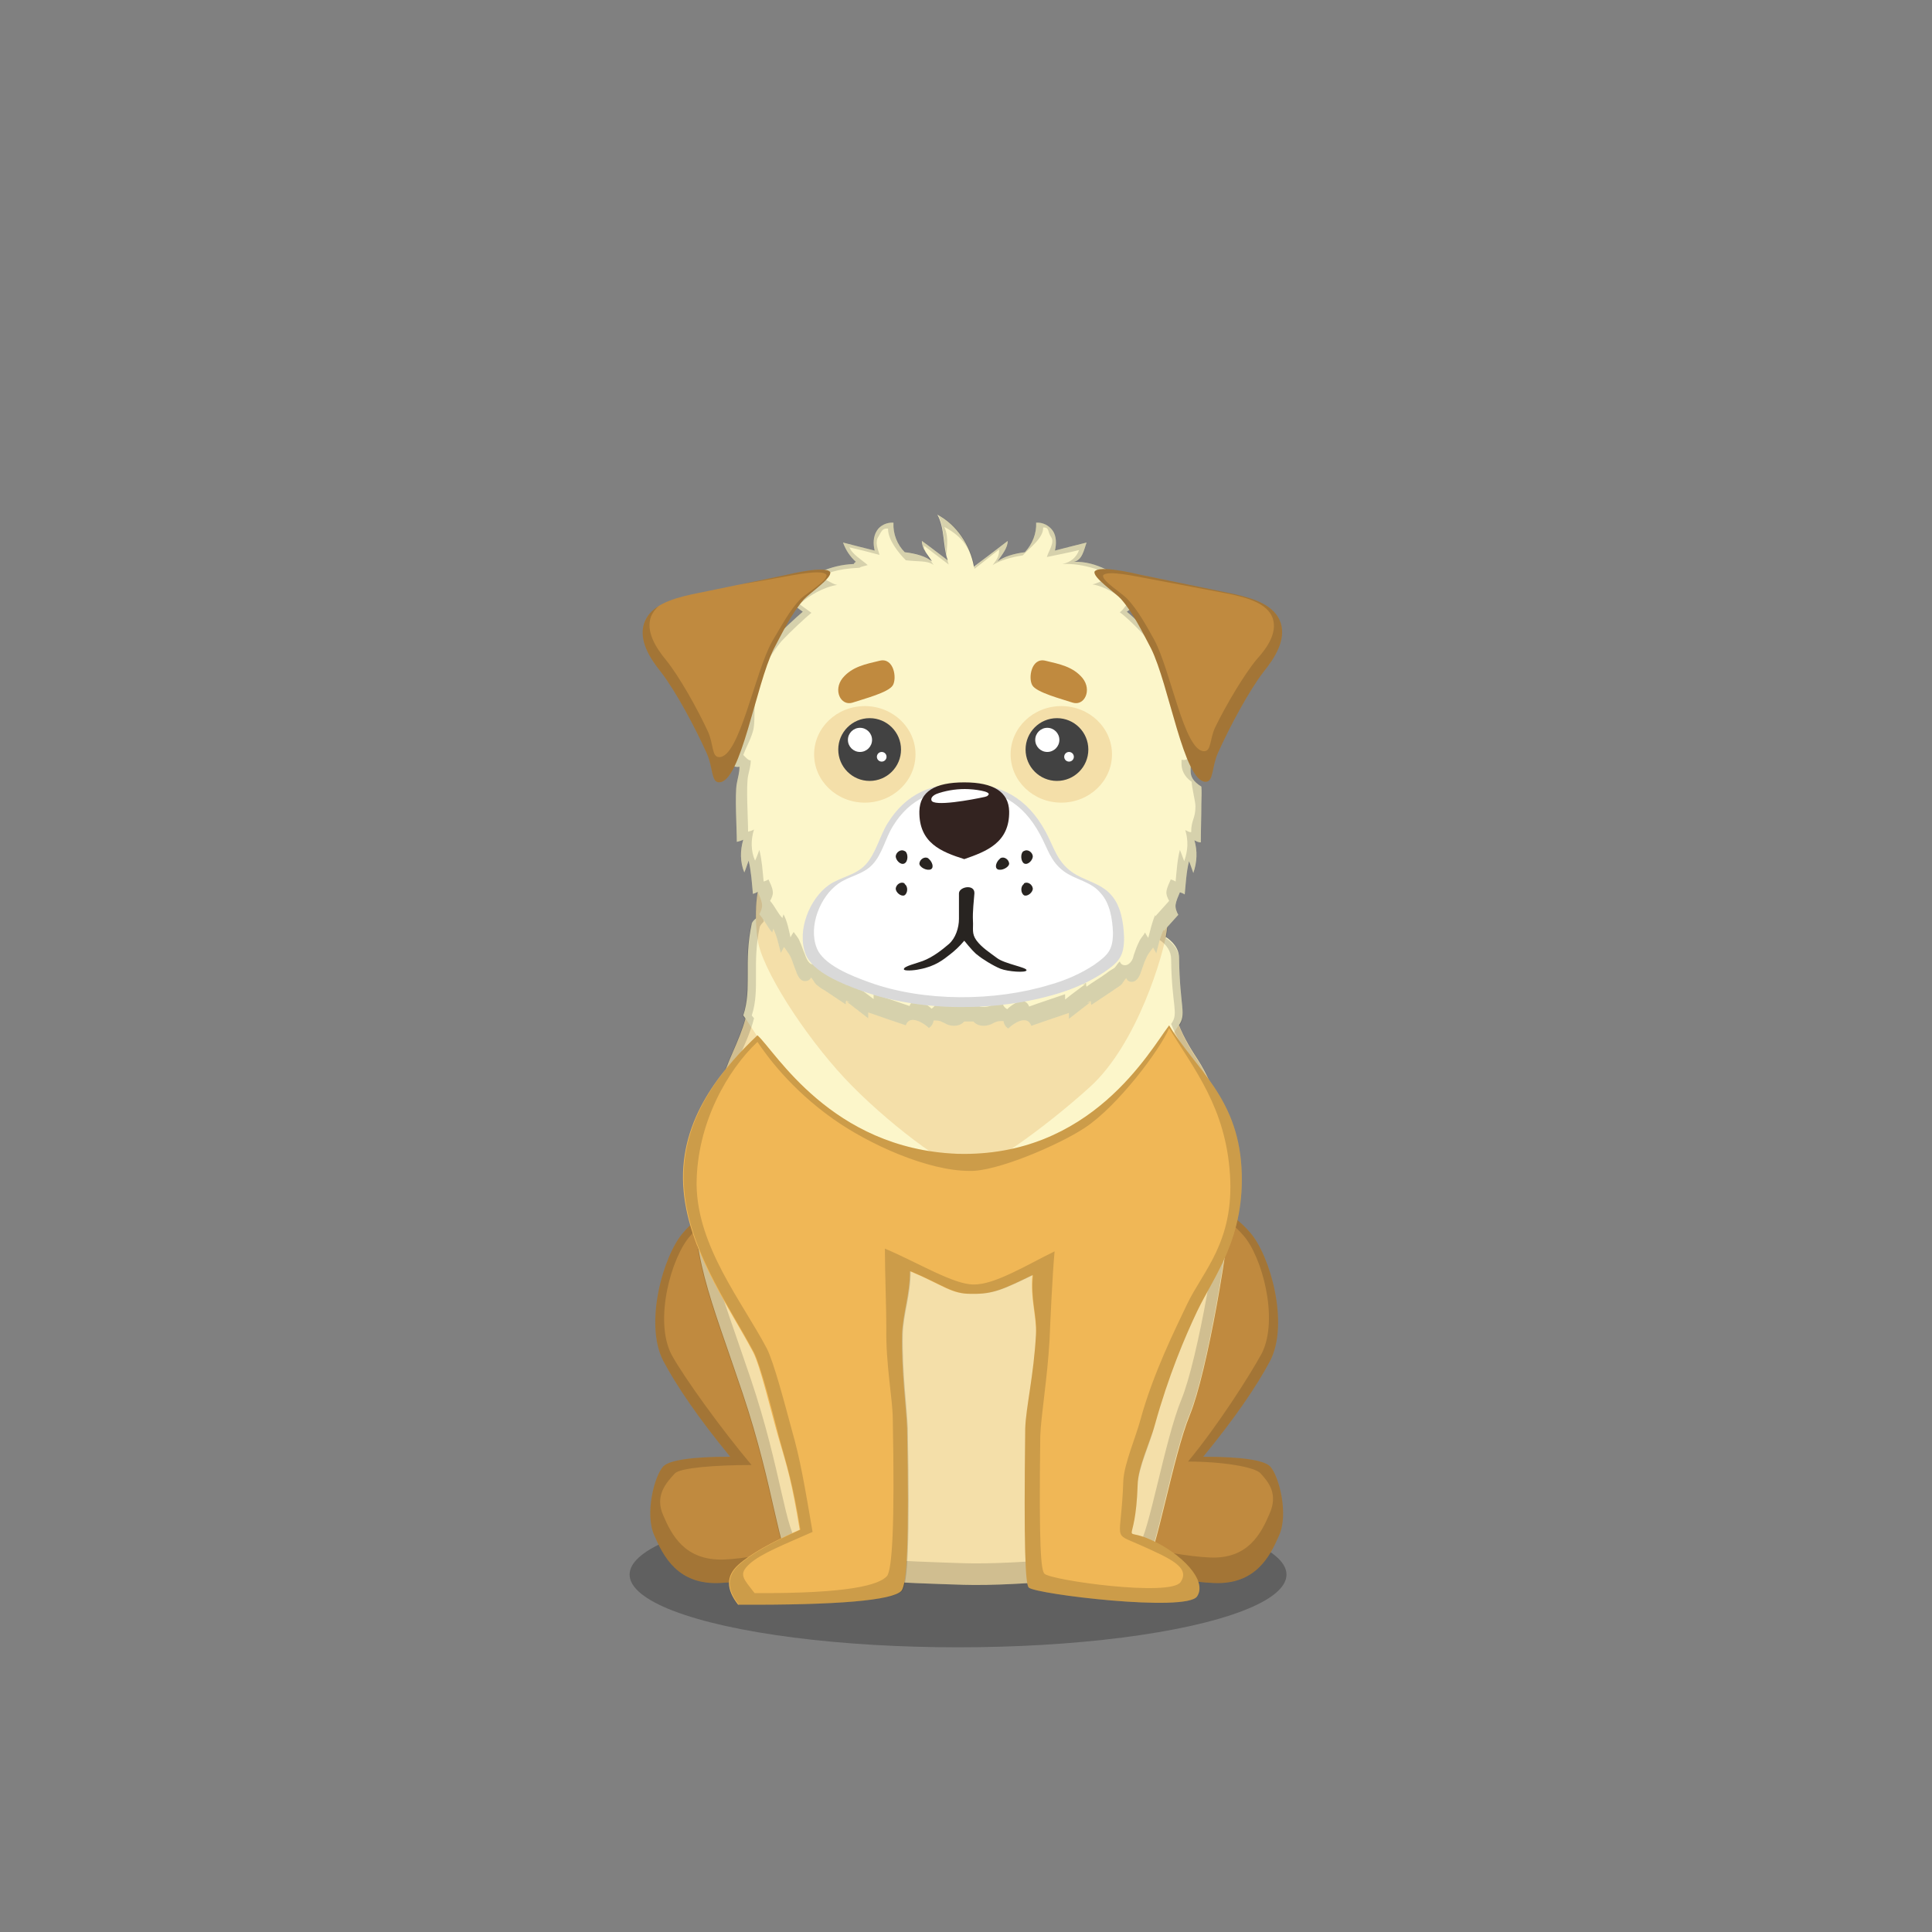 ﻿<?xml version="1.0" encoding="utf-8"?><!DOCTYPE svg PUBLIC "-//W3C//DTD SVG 1.1//EN" "http://www.w3.org/Graphics/SVG/1.1/DTD/svg11.dtd"><svg x="0" y="0" width="340px" height="340px" viewBox="0, 0, 340, 340" preserveAspectRatio="xMidYMid" font-size="0" id="a" enable-background="new 0 0 340 340" xmlns="http://www.w3.org/2000/svg" xmlns:xlink="http://www.w3.org/1999/xlink" xmlns:xml="http://www.w3.org/XML/1998/namespace" version="1.1"><rect x="0" y="0" width="340" height="340" fill="#808080" stroke="none"/><g id="b" fill="#000"><g id="c"><g transform="translate(0, 0) translate(0, 224)" id="d"><ellipse cx="168.6" cy="53.1" rx="57.8" ry="12.8" fill-opacity="0.25" id="e" /></g><g id="f"><g transform="translate(112.2, 105.3) translate(22, 133)" id="g" /><g transform="translate(121.7, 275.3) scale(1.214) translate(-121.7, -275.3) translate(-287.8, 64.1) translate(20, 150)" id="h"><path d="M418 16.4 C418 16.4 415.5 9 413.5 8.1 C411.5 7.2 409.1 5.1 402.7 6.1 C396.3 7.1 391.2 9.7 388.3 13.1 C385.4 16.4 382.6 26.3 385.4 31.7 C387.3 35.3 390.5 40 395.1 45.6 C389.5 45.6 386.3 46.1 385.4 47 C384.1 48.4 382.7 53.9 384.1 57 C385.4 60 387.5 64.2 393.6 63.9 C399.7 63.7 414.1 60.2 416.6 59.1 C419.1 58 417.8 40.7 417.8 39.4 C417.7 13 418 16.4 418 16.4 z" id="i" fill="#C08A3F" /><path d="M418 16.4 C418 16.4 417.7 12.9 417.8 39.4 C417.8 40.7 419.1 58 416.6 59.1 C414.1 60.2 399.7 63.7 393.6 63.9 C387.5 64.2 385.4 60 384.1 57 C382.7 53.9 384.1 48.4 385.4 47 C386.3 46.1 389.5 45.6 395.1 45.6 C390.5 40 387.3 35.3 385.4 31.7 C382.6 26.3 385.4 16.4 388.3 13.1 C391.2 9.7 396.3 7.1 402.7 6.1 C409.1 5.1 411.5 7.2 413.5 8.1 C415.5 9.1 418 16.4 418 16.4 z M416.7 16.6 C416.7 16.6 414.4 9.8 412.5 8.9 C410.6 8 408.4 6.1 402.5 7.1 C396.6 8.1 391.9 10.4 389.3 13.6 C386.6 16.6 384 25.8 386.6 30.8 C388.4 34.1 393.9 41.7 398.2 46.8 C393 46.8 387.9 47.2 387.1 48 C385.9 49.3 384.1 51.2 385.4 54.1 C386.6 56.9 388.5 60.7 394.2 60.5 C399.8 60.3 413.1 57.1 415.4 56.1 C417.7 55.1 416.5 39.1 416.5 37.9 C416.4 13.5 416.7 16.6 416.7 16.6 z" opacity="0.15" id="j" /></g><g transform="translate(218.3, 275.3) scale(1.214) translate(-218.3, -275.3) translate(-282.6, 64.1) translate(106.5, 179.5) scale(-1, 1) translate(-106.5, -179.5) translate(89, 150)" id="k"><path d="M-348.6 16.4 C-348.6 16.4 -351.1 9 -353.1 8.1 C-355.1 7.2 -357.5 5.1 -363.9 6.1 C-370.3 7.1 -375.4 9.7 -378.3 13.1 C-381.2 16.4 -384 26.3 -381.2 31.7 C-379.3 35.3 -376.1 40 -371.5 45.6 C-377.1 45.6 -380.3 46.1 -381.2 47 C-382.5 48.4 -383.9 53.9 -382.5 57 C-381.2 60 -379.1 64.2 -373 63.9 C-366.9 63.7 -352.5 60.2 -350 59.1 C-347.5 58 -348.8 40.6 -348.8 39.3 C-348.8 13 -348.6 16.4 -348.6 16.4 z" id="l" fill="#C08A3F" /><path d="M-348.6 16.4 C-348.6 16.4 -348.8 12.9 -348.8 39.3 C-348.8 40.6 -347.5 58 -350 59.1 C-352.5 60.2 -366.9 63.7 -373 63.9 C-379.1 64.2 -381.2 60 -382.5 57 C-383.9 53.9 -382.5 48.4 -381.2 47 C-380.3 46.1 -377.1 45.6 -371.5 45.6 C-376.1 40 -379.3 35.3 -381.2 31.7 C-384 26.3 -381.2 16.4 -378.3 13.1 C-375.4 9.7 -370.3 7.1 -363.9 6.1 C-357.5 5.1 -355.1 7.2 -353.1 8.1 C-351.1 9.1 -348.6 16.4 -348.6 16.4 z M-350 16.5 C-350 16.5 -352.3 9.7 -354.1 8.9 C-355.9 8.1 -358.1 6.1 -364 7.1 C-369.9 8.1 -374.6 10.3 -377.3 13.5 C-380 16.5 -382.5 25.6 -380 30.6 C-378.2 33.9 -373.6 41.1 -369.3 46.3 C-374.4 46.3 -379 47.1 -379.8 48 C-381 49.3 -382.4 51 -381.1 53.9 C-379.9 56.7 -378 60.5 -372.4 60.2 C-366.8 60 -353.5 56.8 -351.2 55.8 C-348.9 54.8 -350.1 38.8 -350.1 37.6 C-350.2 13.4 -350 16.5 -350 16.5 z" opacity="0.15" id="m" /></g><g transform="translate(98, 60.6) translate(25, 71)" id="n"><g id="o"><path d="M69.5 24.8 C69.5 41 72.2 39.3 73.9 43.9 C75.6 48.5 82.5 57.5 83.8 70.3 C85.1 83.1 84.4 97 80.4 108.7 C76.4 120.4 79.3 141.6 69.6 144.3 C69.3 144.4 37.7 147.4 26 144.3 C13.8 141.1 19.8 128.1 14.4 110.8 C9 93.5 8.1 84.8 8.4 70.4 C8.7 56 18.7 48.8 20.5 43.9 C22.3 39 24.6 37.2 24.6 24.8 C24.6 12.4 32.6 5.4 50.1 5.9 C55.4 5.9 69.5 8.4 69.5 24.8 z" id="p" fill="#453D37" /><g id="q"><path d="M8.7 40.5 C8.6 41.2 8.6 42.1 8.7 43.4 C8.9 47.3 7 51.1 5.3 55.1 C2.8 61.3 -0.1 70.5 -0.5 75.6 C-1.7 88.9 2 96.6 7.7 113.6 C13.4 130.6 13.9 141.5 16.6 144 C19.3 146.5 37.2 147 46.6 147.3 C56 147.6 76.8 145.7 78.6 144 C80.4 142.3 83.4 124.7 86.4 117.4 C89.4 110.1 93.5 86.6 93.8 78 C94.1 68.2 90.7 59.4 87.8 54.9 C86.1 52.3 81.6 45.5 84 40 C84.2 38.6 59.2 38.8 8.7 40.5 z" id="r" fill="#F4DFA9" /><path d="M9.3 30.9 C7.8 37.9 9.4 42.3 7.8 47.1 C9.2 48.8 16.3 61 21.5 66.4 C26.2 71.1 33 77.2 37.6 80.6 C42.2 84 44.6 86.3 46.9 86.4 C49.2 86.5 56.7 80.6 59.8 78.4 C62.8 76.1 69.6 70.5 75.4 62.4 C80.6 55.2 83.7 49.8 84.4 48.9 C85.9 46.9 84.6 45.8 84.5 37 C84.4 29.2 61.8 29.3 51.2 29.5 C40.6 29.7 12.2 25.2 9.3 30.9 z" id="s" fill="#FCF6CA" /><path d="M11.6 21.9 C10.3 23.4 9.6 28.3 10.3 33.6 C11 38.9 18.6 50.6 25.6 58.1 C32.6 65.6 44.2 74.4 47.4 74.5 C49.9 74.6 60.4 67.3 68.8 59.7 C77.2 52.1 81.8 36.2 82.3 32.4 C83.1 27.2 82.5 22.7 80.9 21.2 C77.9 18.5 76.2 -0.6 46.5 -0.6 C17.2 -0.6 14.2 18.9 11.6 21.9 z" id="t" fill="#F4DFA9" /></g><path d="M10 30 C9.9 26.2 10.6 22.9 11.6 21.8 C14.2 18.8 17.3 -0.7 46.7 -0.7 C76.3 -0.6 78 18.5 81 21.2 C82.6 22.7 83.2 27.2 82.4 32.4 C82.4 32.7 82.3 33.1 82.2 33.5 C83.6 34.5 84.5 35.7 84.5 37.2 C84.6 45.9 85.9 47.1 84.5 49 C85.5 51.5 86.9 53.7 87.7 54.9 C90.6 59.4 94 68.2 93.7 78 C93.4 86.7 89.3 110.2 86.3 117.4 C83.3 124.6 80.3 142.3 78.5 144 C76.7 145.7 55.9 147.6 46.5 147.3 C37.1 147 19.2 146.5 16.5 144 C13.8 141.5 13.3 130.6 7.6 113.6 C1.9 96.6 -1.8 89 -0.6 75.6 C-0.2 70.5 2.7 61.3 5.2 55.1 C6.3 52.6 7.4 50.1 8.1 47.7 C7.9 47.5 7.8 47.3 7.7 47.2 C9.3 42.3 7.7 37.9 9.2 31 C9.5 30.6 9.7 30.3 10 30 z M11.4 30.6 C11.1 30.9 10.9 31.1 10.7 31.5 C9.3 38.2 10.8 42.5 9.3 47.1 C9.4 47.2 9.5 47.4 9.7 47.6 C9.1 50 8 52.4 6.9 54.8 C4.5 60.8 1.7 69.6 1.3 74.6 C0.1 87.3 3.6 94.7 9.1 111 C14.6 127.3 15.1 137.9 17.7 140.3 C20.3 142.7 37.5 143.2 46.6 143.5 C55.7 143.8 75.7 142 77.4 140.3 C79.1 138.7 82 121.7 84.9 114.7 C87.8 107.7 91.7 85 92 76.6 C92.3 67.2 89 58.7 86.2 54.3 C85.4 53.1 84.1 51.1 83.1 48.6 C84.5 46.7 83.2 45.6 83.1 37.2 C83.1 35.8 82.3 34.6 80.9 33.7 C81 33.3 81.1 32.9 81.1 32.6 C81.9 27.6 81.3 23.3 79.8 21.8 C76.9 19.3 75.3 0.9 46.7 0.9 C18.4 0.9 15.4 19.7 12.9 22.6 C11.9 23.9 11.3 27 11.4 30.6 z" opacity="0.15" id="u" /></g></g><g transform="translate(120.069, 180.45) scale(1.26, 0.97) translate(-130.3, -177.9) translate(90.9, 85) translate(78.5, 145.5) scale(-1, 1) translate(-78.5, -145.5) translate(39, 92)" id="v"><path d="M68.1 2.7 C65.6 5.6 57.8 23.3 40.2 24.2 C21.5 24.9 13.3 5.5 10.6 0.9 C7 8.7 1.1 13.8 0.5 26.6 C-0.1 39.4 4.4 46.5 6.7 52.8 C8.4 57.4 10.7 64.5 12.6 73.4 C13.3 76.6 15 81.2 15 84.3 C15.3 96.3 17.5 91.7 13.2 94.2 C8.9 96.7 5.2 101.6 6.7 104.5 C8.2 107.4 29.2 104.1 30.2 102.9 C30.7 102.3 30.9 95.4 30.7 74 C30.6 70.2 29.5 64.3 29.2 57 C29.1 53.6 30 50.6 29.7 46.2 C33.7 48.7 35.2 49.7 38.2 49.6 C41 49.7 42.2 48 46.8 45.5 C46.8 49.8 47.8 53.2 47.9 56.9 C48 63.8 47.3 70.3 47.2 74 C46.9 94.5 47.2 102.3 48 103.5 C49.2 105.2 56.8 106.1 70.8 106 C72.5 103.2 72.5 100.8 70.8 98.8 C69.1 96.8 66.2 94.7 62.2 92.4 C63.3 83.7 63.9 81.2 65.2 75.5 C66.2 71 67.7 62.7 68.7 60.2 C72.3 51.4 78.4 40.6 78.5 28.7 C78.6 16.8 72.4 8 68.1 2.7 z" id="w" fill="#F0B756" /><path d="M68.1 2.7 C72.4 8 78.5 16.8 78.4 28.7 C78.3 40.6 72.2 51.4 68.6 60.2 C67.6 62.8 66 71 65.1 75.5 C63.9 81.2 63.2 83.7 62.1 92.4 C66.1 94.7 69 96.8 70.7 98.8 C72.4 100.8 72.4 103.2 70.7 106 C56.7 106.1 49.1 105.2 47.9 103.5 C47.1 102.3 46.8 94.5 47.1 74 C47.2 70.3 47.9 63.8 47.8 56.9 C47.7 53.1 46.7 49.8 46.7 45.5 C42.1 48 40.9 49.7 38.1 49.6 C35.1 49.7 33.6 48.7 29.6 46.2 C30 50.6 29 53.6 29.2 57 C29.5 64.3 30.6 70.2 30.7 74 C30.9 95.4 30.7 102.3 30.2 102.9 C29.2 104.1 8.2 107.4 6.7 104.5 C5.2 101.6 8.9 96.7 13.2 94.2 C17.5 91.7 15.3 96.3 15 84.3 C14.9 81.1 13.2 76.6 12.6 73.4 C10.7 64.5 8.4 57.5 6.7 52.8 C4.4 46.5 -0.1 39.4 0.5 26.6 C1.1 13.8 7 8.7 10.6 0.9 C13.3 5.5 21.5 24.9 40.2 24.2 C57.8 23.3 65.6 5.6 68.1 2.7 z M68.1 3.9 C66.9 6.2 63.6 12.3 57.5 17.9 C52.5 22.5 44.3 27.3 38.5 27.3 C34.8 27.5 26 22.6 22.4 19.5 C17.8 15.6 11.8 5.2 10.6 1.4 C7.1 8.9 2.7 15.8 2.1 28 C1.5 40.2 5.9 45.5 8.1 51.5 C9.7 55.9 12.8 63.9 14.6 72.4 C15.2 75.4 16.9 80.5 17 83.5 C17.3 94.9 18.7 92.8 14.6 95.2 C10.5 97.6 7.6 99.2 9 101.9 C10.4 104.6 27 101.6 28 100.4 C28.5 99.8 28.8 95.8 28.6 75.4 C28.5 71.7 27.6 64.9 27.3 57.9 C27.2 54.7 26.9 46.1 26.6 41.9 C30.4 44.3 35 48 37.9 47.9 C40.6 48 45.9 43.8 50.3 41.4 C50.3 45.5 50.1 52.2 50.1 55.8 C50.2 62.3 49.2 68.8 49.2 72.3 C48.9 91.8 49.3 99.6 50 100.8 C51.1 102.4 55.2 104 68.5 103.9 C70.1 101.2 70.8 100.5 69.2 98.6 C67.6 96.7 64.2 95 60.4 92.8 C61.5 84.5 62.1 79.7 63.3 74.3 C64.2 70 65.8 62 66.8 59.5 C70.2 51.1 76.5 41.1 76.6 29.8 C76.6 18.6 72.2 8.9 68.1 3.9 z" opacity="0.15" id="x" /></g></g><g transform="translate(169.6, 177.7) scale(0.944) translate(-169.6, -177.7)" id="y"><g transform="translate(110.2, 84.7) translate(16, 0)" id="z"><g id="a1"><g id="b1"><path d="M85.7 48.5 C85.7 48.2 85.7 48 85.7 47.7 C86.3 47.8 86.8 47.7 87.2 47.3 C86.5 45.6 85.8 43.8 85.3 42 C84.8 40.3 84.7 38.4 84.3 36.6 C85.1 36.8 85.9 37.2 86.6 37.8 C84.7 33.9 83.2 29.8 80.8 26.2 C79.1 23.7 75.2 19.9 73.8 18.8 C74.6 18.2 75.3 17.7 76.1 17.1 C74.3 15.4 72.3 13.7 69.8 13.3 C71 13.1 72.2 13 73.4 12.9 C71.9 12.1 68.3 9.3 63.9 9.5 C65.5 9.2 65.8 7.3 66.3 5.9 C64.3 6.4 62.3 6.9 60.4 7.4 C60.7 6.2 60.7 4.7 60 3.7 C59.3 2.7 58.1 2.1 56.9 2.2 C57 4.2 56.2 6.2 54.8 7.7 C52.6 8 51 8.5 49.7 9.4 C50.6 8.1 51.6 6.9 51.6 5.6 C49.8 7 47 9.1 45.3 10.4 C44.6 6.4 42.1 2.6 38.5 0.7 C39.9 3.3 39.5 6.5 40.4 9.2 C38.8 8 37 6.6 35.6 5.6 C35.6 7 36.6 8.1 37.5 9.4 C36.3 8.5 34.7 8 32.4 7.7 C31 6.3 30.2 4.3 30.3 2.2 C29.1 2.1 27.8 2.7 27.2 3.7 C26.5 4.8 26.5 6.2 26.8 7.4 C24.8 6.9 22.8 6.4 20.9 5.9 C21.4 7.3 22.2 8.5 23.3 9.5 C23.1 9.6 23 9.7 22.9 9.9 C18.2 10.1 15.3 12.1 13.8 12.9 C15 13 16.3 13.1 17.4 13.3 C14.8 13.7 12.9 15.4 11.1 17.1 C11.9 17.7 12.6 18.2 13.4 18.8 C12.1 19.9 9.3 22.5 7.9 24 C6.4 25.5 2.5 33.9 0.7 37.8 C1.3 37.2 2.1 36.8 3 36.6 C2.6 38.4 2.5 40.2 2 42 C1.5 43.8 0.7 45.6 0.1 47.3 C0.5 47.7 1.1 47.8 1.6 47.7 C1.6 48.8 1.3 49.7 1.1 50.8 C0.7 52.9 1.1 59.2 1.1 61.7 C1.5 61.6 1.9 61.5 2.3 61.3 C1.7 63.3 1.7 65.5 2.5 67.4 C2.8 66.7 3 66 3.3 65.2 C3.8 67.3 3.9 69.3 4.1 71.4 C4.4 71.3 4.7 71.2 5 71 C5.3 71.7 5.7 72.5 5.8 73.3 C5.9 73.9 5.6 74.7 5.3 75.2 C6.2 76.2 6.8 77.6 7.7 78.6 L7.9 77.9 C8.6 79.3 8.9 80.9 9.3 82.4 C9.5 82 9.7 81.7 9.9 81.3 C10.3 81.9 10.8 82.5 11.1 83.1 C11.5 83.9 11.7 84.8 12.1 85.7 C12.3 86.3 12.6 87.1 13.2 87.5 C13.7 87.8 14.7 87.7 14.9 87 C15.3 87.3 15.5 87.9 15.9 88.3 C16.4 88.7 16.9 89.1 17.5 89.4 C18.8 90.3 20.1 91.1 21.4 92 C21.4 91.8 21.4 91.5 21.5 91.3 C21.7 91.4 21.9 91.5 22.2 91.6 L21.6 91.5 C22.9 92.5 24.2 93.5 25.6 94.6 C25.6 94.2 25.6 93.9 25.6 93.5 C27.9 94.3 30.2 95.1 32.6 95.9 C33.3 93.8 36 95.5 36.9 96.4 C37.4 96.1 37.7 95.6 37.8 95 C38.4 95 38.9 95 39.4 95.3 C39.9 95.5 40.3 95.8 40.8 95.9 C41.7 96.1 42.8 96 43.5 95.2 C44.1 95.2 44.6 95.2 45.2 95.2 C45.9 96 47 96.1 47.9 95.9 C48.4 95.8 48.7 95.6 49.1 95.4 C49.7 95.1 50.1 95.1 50.8 95.1 C50.9 95.7 51.2 96.2 51.7 96.5 C52.6 95.6 55.2 93.8 56 96 C58.3 95.2 60.6 94.4 63 93.6 C63 94 63 94.3 63 94.7 C64.3 93.7 65.6 92.7 67 91.6 L66.4 91.7 C66.6 91.6 66.8 91.5 67.1 91.4 C67.1 91.6 67.1 91.9 67.2 92.1 C68.5 91.2 69.8 90.4 71.1 89.5 C71.6 89.1 72.2 88.8 72.7 88.4 C73.1 88 73.3 87.5 73.7 87.1 C73.9 87.8 74.8 88 75.4 87.6 C76 87.2 76.3 86.4 76.5 85.8 C76.8 84.9 77.1 84 77.5 83.2 C77.8 82.5 78.3 82 78.7 81.4 C78.9 81.8 79.1 82.1 79.3 82.5 C79.7 80.9 80 79.4 80.7 78 C80.7 78.1 80.7 78.2 80.7 78.3 C81.6 77.3 82.5 76.3 83.4 75.3 C83.1 74.8 82.8 74 82.9 73.4 C83 72.7 83.4 71.8 83.7 71.1 C84 71.2 84.3 71.3 84.6 71.5 C84.8 69.4 84.9 67.3 85.4 65.3 C85.7 66 85.9 66.7 86.2 67.5 C86.9 65.5 87 63.4 86.4 61.4 C86.8 61.6 87.1 61.8 87.6 61.8 C87.6 59.4 87.7 57 87.7 54.6 C87.7 53.5 87.8 52.5 87.7 51.4 C86.1 50.4 85.7 49.5 85.7 48.5 z" id="c1" fill="#FCF6CA" /><path d="M37.1 9.1 C36.7 8.5 36.4 8 36.2 7.4 C35.9 6.8 35.6 6.2 35.6 5.6 C37 6.6 38.8 8 40.4 9.2 C40.4 9.1 40.4 9.1 40.4 9 C39.6 6.3 39.9 3.2 38.6 0.7 C42.2 2.6 44.7 6.4 45.4 10.4 C47 9.1 49.8 7 51.6 5.6 C51.6 6.9 50.6 8.1 49.7 9.4 C51 8.5 52.6 8 54.8 7.7 C56.2 6.2 57 4.2 56.9 2.2 C58.1 2.1 59.3 2.7 60 3.7 C60.7 4.7 60.7 6.2 60.4 7.4 C62.3 6.9 64.3 6.4 66.3 5.9 C65.8 7.3 65.5 9.2 63.9 9.5 C68.3 9.3 71.9 12.1 73.4 12.9 C72.2 13 71 13.1 69.8 13.3 C72.3 13.7 74.3 15.4 76.1 17.1 C75.3 17.7 74.6 18.2 73.8 18.8 C75.2 19.9 79.1 23.7 80.8 26.2 C82.4 28.6 83.6 31.3 84.8 34 C85 34.4 85.2 34.7 85.4 35.1 C85.4 35.1 85.3 35 85.3 35 C85.7 35.9 86.1 36.9 86.6 37.8 C85.9 37.2 85.1 36.8 84.3 36.6 C84.7 38.4 84.8 40.3 85.3 42 C85.8 43.8 86.5 45.6 87.2 47.3 C86.8 47.7 86.3 47.8 85.7 47.7 C85.7 48 85.7 48.2 85.7 48.5 C85.7 49.5 86.1 50.4 87.7 51.4 C87.8 52.5 87.7 53.5 87.7 54.6 C87.7 57 87.6 59.4 87.6 61.8 C87.1 61.8 86.8 61.6 86.4 61.4 C87 63.4 86.9 65.5 86.2 67.5 C85.9 66.7 85.7 66 85.4 65.3 C84.9 67.3 84.8 69.4 84.6 71.5 C84.3 71.3 84 71.2 83.7 71.1 C83.4 71.8 83 72.7 82.9 73.4 C82.8 74 83.1 74.8 83.4 75.3 C82.5 76.3 81.6 77.3 80.7 78.3 C80.7 78.2 80.7 78.1 80.7 78 C80 79.4 79.7 80.9 79.3 82.5 C79.1 82.1 78.9 81.8 78.7 81.4 C78.3 82 77.8 82.5 77.5 83.2 C77.1 84 76.8 84.9 76.5 85.8 C76.3 86.4 76 87.2 75.4 87.6 C74.8 88 73.9 87.8 73.7 87.1 C73.3 87.5 73.1 88 72.7 88.4 C72.2 88.8 71.6 89.1 71.1 89.5 C69.8 90.4 68.5 91.2 67.2 92.1 C67.1 91.9 67.1 91.6 67.1 91.4 C66.8 91.5 66.6 91.6 66.4 91.7 L67 91.6 C65.6 92.7 64.3 93.7 63 94.7 C63 94.3 63 94 63 93.6 C60.6 94.4 58.3 95.2 56 96 C55.2 93.8 52.6 95.6 51.7 96.5 C51.2 96.2 50.9 95.7 50.8 95.1 C50.1 95.1 49.7 95.1 49.1 95.4 C48.7 95.6 48.4 95.8 47.9 95.9 C47 96.1 45.9 96 45.2 95.2 C44.6 95.2 44.1 95.2 43.5 95.2 C42.8 96 41.7 96.1 40.8 95.9 C40.3 95.8 39.9 95.5 39.4 95.3 C38.9 95 38.4 95 37.8 95 C37.7 95.6 37.4 96.1 36.9 96.4 C36 95.5 33.3 93.8 32.6 95.9 C30.2 95.1 27.9 94.3 25.6 93.5 C25.6 93.9 25.6 94.2 25.6 94.6 C24.2 93.5 22.9 92.5 21.6 91.5 L22.2 91.6 C21.9 91.5 21.7 91.4 21.5 91.3 C21.4 91.5 21.4 91.8 21.4 92 C20.1 91.1 18.8 90.3 17.5 89.4 C16.9 89.1 16.4 88.7 15.9 88.3 C15.5 87.9 15.3 87.3 14.9 87 C14.7 87.7 13.7 87.8 13.2 87.5 C12.6 87.1 12.3 86.3 12.1 85.7 C11.7 84.8 11.5 83.9 11.1 83.1 C10.8 82.5 10.3 81.9 9.9 81.3 C9.7 81.7 9.5 82 9.3 82.4 C8.9 80.9 8.6 79.3 7.9 77.9 L7.7 78.6 C6.8 77.6 6.2 76.2 5.3 75.2 C5.6 74.7 5.9 73.9 5.8 73.3 C5.7 72.5 5.3 71.7 5 71 C4.7 71.2 4.4 71.3 4.1 71.4 C3.9 69.3 3.8 67.3 3.3 65.2 C3 66 2.8 66.7 2.5 67.4 C1.7 65.5 1.7 63.3 2.3 61.3 C1.9 61.5 1.5 61.6 1.1 61.7 C1.1 59.2 0.7 52.9 1.1 50.8 C1.3 49.7 1.6 48.8 1.6 47.7 C1.1 47.8 0.5 47.7 0.1 47.3 C0.7 45.6 1.5 43.8 2 42 C2.5 40.2 2.6 38.4 3 36.6 C2.1 36.8 1.3 37.2 0.7 37.8 C2.5 33.9 6.4 25.5 7.9 24 C9.3 22.5 12.1 19.9 13.4 18.8 C12.6 18.2 11.9 17.7 11.1 17.1 C12.9 15.4 14.8 13.7 17.4 13.3 C16.3 13.1 15 13 13.8 12.9 C15.3 12.1 18.2 10.1 22.9 9.9 C23 9.7 23.1 9.6 23.3 9.5 C22.2 8.5 21.4 7.3 20.9 5.9 C22.8 6.4 24.8 6.9 26.8 7.4 C26.5 6.2 26.5 4.8 27.2 3.7 C27.8 2.7 29.1 2.1 30.3 2.2 C30.2 4.3 31 6.3 32.4 7.7 C34.4 8 35.9 8.4 37.1 9.1 z M37.1 9.1 C37.3 9.4 37.6 9.8 37.8 10.1 C36.7 9.2 34.8 9.5 32.6 9.2 C31.3 7.9 29.2 5.3 29.3 3.3 C28.2 3.2 28.1 3.8 27.5 4.8 C26.8 5.8 27.4 7.1 27.7 8.2 C25.8 7.7 23.9 7.2 22.1 6.8 C22.6 8.1 24.5 9.2 25.5 10.1 C25.3 10.2 24.1 10.4 24 10.6 C19.5 10.8 17.8 11.7 16.4 12.4 C17.5 12.5 18.7 13.6 19.8 13.8 C17.3 14.2 14.5 15.8 12.8 17.4 C13.6 18 14.2 18.4 15 19 C13.8 20 11.1 22.5 9.8 23.9 C8.2 25.4 4 32.3 2.3 36 C2.9 35.4 3.7 35.3 4.6 35.1 C4.2 36.8 4.6 39.4 4.1 41.1 C3.6 42.8 2.9 43.9 2.3 45.5 C2.7 45.9 3.3 46.6 3.7 46.5 C3.7 47.5 3.4 48.4 3.2 49.4 C2.8 51.4 3.2 57.4 3.2 59.8 C3.6 59.7 4 59.6 4.3 59.4 C3.7 61.3 3.7 63.4 4.5 65.2 C4.8 64.6 5 64 5.3 63.2 C5.8 65.2 5.9 67.1 6.1 69.1 C6.4 69 6.7 68.9 7 68.7 C7.3 69.4 7.7 70.1 7.8 70.9 C7.9 71.5 7.6 72.2 7.3 72.7 C8.2 73.7 8.7 75 9.6 75.9 L9.8 75.2 C10.5 76.5 10.8 78.1 11.1 79.5 C11.3 79.1 11.5 78.8 11.7 78.5 C12.1 79.1 12.6 79.6 12.8 80.2 C13.2 81 13.4 81.8 13.8 82.7 C14 83.3 14.3 84 14.8 84.4 C15.3 84.7 16.2 84.6 16.4 83.9 C16.8 84.2 17 84.8 17.4 85.1 C17.9 85.5 18.4 85.9 18.9 86.1 C20.1 87 21.4 87.7 22.6 88.6 C22.6 88.4 22.6 88.1 22.7 87.9 C22.9 88 23.1 88.1 23.4 88.2 L22.8 88.1 C24 89.1 25.3 90 26.6 91 C26.6 90.6 26.6 90.3 26.6 90 C28.8 90.8 31 91.5 33.3 92.3 C34 90.3 36.5 91.9 37.4 92.8 C37.9 92.5 38.2 92 38.3 91.5 C38.9 91.5 39.3 91.5 39.8 91.8 C40.3 92 40.7 92.3 41.1 92.4 C42 92.6 43 92.5 43.7 91.7 C44.3 91.7 44.7 91.7 45.3 91.7 C46 92.5 47 92.6 47.9 92.4 C48.4 92.3 48.7 92.1 49 91.9 C49.6 91.6 50 91.6 50.6 91.6 C50.7 92.2 51 92.6 51.5 92.9 C52.4 92 54.8 90.3 55.6 92.4 C57.8 91.6 60 90.9 62.3 90.1 C62.3 90.5 62.3 90.8 62.3 91.1 C63.5 90.1 64.8 89.2 66.1 88.2 L65.5 88.3 C65.7 88.2 65.9 88.1 66.2 88 C66.2 88.2 66.2 88.5 66.3 88.7 C67.5 87.8 68.8 87.1 70 86.2 C70.5 85.8 71 85.5 71.5 85.2 C71.9 84.8 72.1 84.3 72.5 84 C72.7 84.7 73.5 84.9 74.1 84.5 C74.7 84.1 75 83.4 75.1 82.8 C75.4 81.9 75.7 81.1 76.1 80.3 C76.4 79.6 76.9 79.2 77.2 78.6 C77.4 79 77.6 79.3 77.8 79.6 C78.2 78.1 78.5 76.7 79.1 75.3 C79.1 75.4 79.1 75.5 79.1 75.6 C80 74.6 80.8 73.7 81.7 72.7 C81.4 72.2 81.1 71.5 81.2 70.9 C81.3 70.2 81.7 69.4 82 68.7 C82.3 68.8 82.6 68.9 82.9 69.1 C83.1 67.1 83.2 65.1 83.7 63.2 C84 63.9 84.2 64.5 84.5 65.3 C85.2 63.4 85.3 61.4 84.7 59.5 C85.1 59.7 85.4 59.9 85.8 59.9 C85.8 57.6 86.6 57.4 86.6 55.1 C86.6 54.1 85.9 51.6 85.9 50.5 C84.4 49.5 84 48.1 84 47.2 C84 46.9 84 46.7 84 46.4 C84.6 46.5 85 46.4 85.4 46 C84.7 44.4 84.9 43.2 84.4 41.5 C83.9 39.9 83.3 36.7 82.9 34.9 C83.6 35.1 84.9 34.4 85.6 34.8 C85.4 34.5 85.3 34.1 85.1 33.8 C83.4 30.8 81.3 29 79.2 25.9 C77.6 23.5 73.9 19.9 72.5 18.9 C73.3 18.3 73.3 17.9 74 17.3 C72.3 15.7 69.8 14.1 67.4 13.7 C68.5 13.5 70.3 12.4 71.5 12.3 C70.1 11.5 66 9.7 61.8 9.9 C63.3 9.6 64.4 8.7 64.9 7.3 C63 7.8 60.7 8.2 58.9 8.6 C59.2 7.5 60.4 5.9 59.7 4.9 C59 3.9 59.4 3 58.2 3.1 C58.3 5 55.8 6.8 54.4 8.3 C52.3 8.6 50 9.3 48.8 10.1 C49.7 8.9 50 8.4 50 7.2 C48.3 8.5 47 9.6 45.4 10.8 C44.7 7 43.2 4.8 39.8 3 C40.8 5.4 40 6.9 40.3 9 C40.3 9.1 40.3 9.1 40.4 9.2 C40.4 9.2 40.4 9.2 40.4 9.2 C40.4 9.4 40.5 9.7 40.6 10 C39 8.8 37.3 7.5 36 6.5 C36 6.8 36.1 7.1 36.1 7.4 C36.5 8 37 8.7 37.4 9.4 C37.4 9.3 37.2 9.2 37.1 9.1 z" opacity="0.15" id="d1" /></g></g></g><g transform="translate(101.4, 94.2) translate(8, 1)" id="e1"><path d="M14.6 40.1 C13.1 40.1 13.5 37.4 12.3 34.7 C10.1 29.8 6.5 23.1 3.8 19.6 C1.7 17 -0.4 13.7 0.6 10.5 C1.7 7.1 5.8 5.9 9.3 5.1 C15.1 3.9 21 2.7 26.8 1.5 C28.1 1.2 34.4 -0.3 35.3 0.9 C35.7 2 31.5 4.8 30.4 6 C28.1 8.6 26.4 12.2 24.8 15.2 C21.4 22 18.7 40.1 14.6 40.1 z" id="f1" fill="#C08A3F" /><path d="M3.3 7.3 C2.7 7.8 2.2 8.5 1.9 9.2 C0.9 12 2.8 15 4.7 17.3 C7.2 20.4 10.5 26.3 12.5 30.6 C13.6 33 13.2 35.4 14.6 35.4 C18.4 35.5 21.2 19.7 24.5 13.8 C26.1 11.2 27.7 8 29.9 5.8 C31 4.8 35 2.4 34.6 1.4 C33.8 0.3 27.9 1.6 26.6 1.8 C23.9 2.3 21.2 2.8 18.4 3.2 C21.2 2.7 24 2.1 26.8 1.5 C28.1 1.2 34.4 -0.3 35.3 0.9 C35.7 2 31.5 4.8 30.4 6 C28.1 8.6 26.4 12.2 24.8 15.2 C21.4 22 18.7 40.1 14.6 40.1 C13.1 40.1 13.5 37.4 12.3 34.7 C10.1 29.8 6.5 23.1 3.8 19.6 C1.7 17 -0.4 13.7 0.6 10.5 C1.1 9.1 2 8 3.3 7.3 z" opacity="0.15" id="g1" /></g><g transform="translate(106.3, 94.1) translate(87, 1)" id="h1"><path d="M21.4 40.1 C22.9 40.1 22.5 37.4 23.7 34.7 C25.9 29.8 29.5 23.1 32.2 19.6 C34.3 17 36.4 13.7 35.4 10.5 C34.3 7.1 30.2 5.9 26.7 5.1 C20.9 3.9 15 2.7 9.2 1.5 C7.9 1.2 1.6 -0.3 0.7 0.9 C0.3 2 4.5 4.8 5.6 6 C7.9 8.6 9.6 12.2 11.2 15.2 C14.6 22 17.3 40.1 21.4 40.1 z" id="i1" fill="#C08A3F" /><path d="M21.4 40.1 C17.3 40.1 14.6 22 11.2 15.2 C9.6 12.2 7.9 8.6 5.6 6 C4.5 4.8 0.3 2 0.7 0.9 C1.6 -0.3 7.9 1.2 9.2 1.5 C15 2.7 20.9 3.9 26.7 5.1 C30.2 5.9 34.3 7.1 35.4 10.5 C36.4 13.7 34.3 17 32.2 19.6 C29.5 23.1 25.9 29.8 23.7 34.7 C22.5 37.4 22.9 40.1 21.4 40.1 z M21.1 34.4 C22.5 34.4 22.1 32.2 23.2 29.9 C25.2 25.8 28.5 20.2 30.9 17.3 C32.9 15.1 34.8 12.3 33.9 9.6 C32.9 6.8 29.1 5.8 25.9 5.1 C20.7 4.1 15.3 3.1 10 2.1 C8.8 1.9 3.1 0.6 2.3 1.6 C1.9 2.5 5.7 4.9 6.7 5.9 C8.8 8.1 10.4 11.1 11.8 13.6 C14.9 19.3 17.4 34.4 21.1 34.4 z" opacity="0.15" id="j1" /></g><g transform="translate(169.7, 143.5) scale(0.9) translate(-169.7, -148.5)" id="k1"><g transform="translate(104.2, 95.9) translate(32, 35)" id="l1"><g transform="translate(0, 8)" id="m1"><path d="M64 23.9 C61.8 21.3 58.3 20.9 55.7 19 C52.7 16.8 52.1 14 50.4 10.8 C46.5 3.6 41 0.8 33.5 0.7 C26.9 0.7 21.5 2.7 17.6 9 C16 11.6 15.2 15.2 13.1 17.5 C11 19.8 7.8 20.1 5.4 21.8 C1.5 24.6 -1.2 31.1 0.6 36 C2 39.8 8.4 42.3 12.3 43.7 C24.5 48.1 40.4 48 52.7 44.3 C56.1 43.3 59.5 41.8 62.5 39.8 C65.7 37.6 66.6 36.4 66.6 32.6 C66.5 29.7 66 26.2 64 23.9 z" id="n1" fill="#FFF" /><path d="M64 23.9 C66 26.2 66.5 29.7 66.6 32.6 C66.6 36.4 65.7 37.6 62.5 39.8 C59.5 41.8 56.1 43.3 52.7 44.3 C40.4 48 24.5 48.1 12.3 43.7 C8.4 42.3 2 39.8 0.6 36 C-1.2 31.1 1.5 24.6 5.4 21.8 C7.8 20.1 11 19.8 13.1 17.5 C15.2 15.2 16 11.6 17.6 9 C21.5 2.7 26.9 0.7 33.5 0.7 C41 0.8 46.5 3.6 50.4 10.8 C52.1 14 52.7 16.8 55.7 19 C58.3 20.9 61.8 21.3 64 23.9 z M61.8 23.5 C59.8 21 56.5 20.7 54.1 18.9 C51.3 16.8 50.8 14.2 49.2 11.3 C45.6 4.6 40.5 1.9 33.5 1.9 C27.4 1.9 22.3 3.7 18.7 9.6 C17.2 12 16.5 15.4 14.5 17.5 C12.6 19.6 9.6 19.9 7.4 21.5 C3.7 24.1 1.2 30.2 2.9 34.7 C4.2 38.3 10.2 40.6 13.8 41.9 C25.1 46 39.9 45.9 51.3 42.4 C54.5 41.5 57.7 40.1 60.4 38.3 C63.4 36.2 64.3 35.1 64.3 31.6 C64.2 28.9 63.7 25.6 61.8 23.5 z" opacity="0.15" id="o1" /><g transform="translate(19, 14)" id="p1" fill="#282421"><path d="M7 2.2 C6.3 1.8 5.3 2.4 5.2 3.3 C5.2 4.1 6.8 4.9 7.6 4.5 C8.3 4.1 7.8 2.9 7.2 2.4" id="q1" /><path d="M2.1 0.7 C1.4 0.3 0.4 0.9 0.3 1.8 C0.3 2.6 1.3 3.7 2.1 3.3 C2.9 2.9 2.9 1.3 2.3 0.8" id="r1" /><path d="M2.1 7.4 C1.4 7 0.4 7.6 0.3 8.5 C0.3 9.3 1.4 10.2 2.1 9.9 C2.8 9.5 2.9 8.1 2.2 7.6" id="s1" /><path d="M22 2.2 C22.7 1.8 23.7 2.4 23.8 3.3 C23.8 4.1 22.2 4.9 21.4 4.5 C20.7 4.1 21.2 2.9 21.8 2.4" id="t1" /><path d="M26.9 0.7 C27.6 0.3 28.6 0.9 28.7 1.8 C28.7 2.6 27.7 3.7 26.9 3.3 C26.2 2.9 26.1 1.3 26.7 0.8" id="u1" /><path d="M26.9 7.4 C27.6 7 28.6 7.6 28.7 8.5 C28.7 9.3 27.6 10.2 26.9 9.9 C26.2 9.5 26.1 8.1 26.8 7.6" id="v1" /></g></g></g><g transform="translate(91.3, 87.1) translate(65, 74)" id="w1"><path d="M4.2 17 C7.4 16.4 9.1 15 10.5 13.9 C11.4 13.2 12.4 12.3 13.4 11.1 C14.7 12.7 15.6 13.7 16.2 14.1 C17 14.8 19.4 16.3 20.9 16.9 C22.4 17.5 26.3 17.8 26.3 17.2 C26.3 16.6 21.8 15.9 20.2 14.7 C18.6 13.5 17 12.5 15.9 11 C14.9 9.6 15.3 8.6 15.2 7 C15.1 5 15.4 2.8 15.5 1.3 C15.6 -0.7 12.3 -0.1 12.3 1.3 C12.3 2.7 12.3 4.8 12.3 6.6 C12.3 8.4 11.6 10.6 10.2 11.8 C8.8 13 6.9 14.5 4.8 15.3 C3.5 15.8 0.8 16.4 0.9 17 C0.8 17.4 2.9 17.3 4.2 17 z" id="x1" fill="#282421" /></g><g transform="translate(103.2, 52.7) translate(57, 86)" id="y1"><g id="z1"><path d="M9.5 0.7 C3.4 0.7 0.3 2.6 0.2 6.7 C0.1 13.3 4.8 15.1 9.5 16.6 C14.1 15 18.9 13.2 18.8 6.7 C18.7 2.7 15.6 0.7 9.5 0.7 z" id="a2" fill="#332320" /><path d="M10.4 2.1 C8.3 2 6.2 2.3 4.3 2.9 C3.6 3.1 2.5 3.6 2.7 4.4 C3 5.8 11.1 4.3 13.8 3.7 C14 3.6 14.3 3.6 14.4 3.4 C15.5 2.5 10.9 2.1 10.4 2.1 z" id="b2" fill="#FFF" /></g></g><g transform="translate(108, 72.6) translate(30, 41)" id="c2"><g id="d2"><ellipse cx="11.1" cy="20" rx="10.5" ry="10" id="e2" fill="#F4DFA9" /><circle cx="12.1" cy="19" r="6.5" id="f2" fill="#424242" /><circle cx="10.1" cy="17" r="2.5" id="g2" fill="#FFF" /><circle cx="14.6" cy="20.5" r="1" id="h2" fill="#FFF" /><path d="M6.5 4.2 C4.5 6.7 6.1 10 8.5 9.3 C10.9 8.5 16 7.2 16.9 5.7 C17.8 4.2 17.1 -0.1 14.2 0.6 C11.3 1.3 8.5 1.8 6.5 4.2 z" id="i2" fill="#C08A3F" /></g></g><g transform="translate(109.7, 72.6) translate(69, 41)" id="j2"><g id="k2"><ellipse cx="11.1" cy="20" rx="10.5" ry="10" id="l2" fill="#F4DFA9" /><circle cx="10.2" cy="19" r="6.5" id="m2" fill="#424242" /><circle cx="8.2" cy="17" r="2.5" id="n2" fill="#FFF" /><circle cx="12.7" cy="20.5" r="1" id="o2" fill="#FFF" /><path d="M15.5 4.2 C17.5 6.7 15.9 10 13.5 9.3 C11.1 8.5 6 7.2 5.1 5.7 C4.2 4.2 4.9 -0.1 7.8 0.6 C10.7 1.3 13.5 1.8 15.5 4.2 z" id="p2" fill="#C08A3F" /></g></g></g></g></g></g><defs><g transform="translate(17.095, 0.801) translate(-135.295, -293.601)" id="q2" fill="#000"><path d="M118.2 302.7 C118.4 307.4 132.5 311.2 149.8 311.2 C167.1 311.2 181.2 307.4 181.4 302.7 C181.4 307.5 181.4 310.1 181.4 310.5 C181.4 315.3 167.3 319.1 149.8 319.1 C132.3 319.1 118.2 315.2 118.2 310.5 L118.2 302.7 L118.2 302.7 z" fill-opacity="0.453" id="r2" fill="#593001" /><path d="M118.7 301.7 C118.9 306.4 133 310.2 150.3 310.2 C167.6 310.2 181.7 306.4 181.9 301.7 C181.9 306.5 181.9 309.1 181.9 309.5 C181.9 314.3 167.8 318.1 150.3 318.1 C132.8 318.1 118.7 314.2 118.7 309.5 L118.7 301.7 L118.7 301.7 z" id="s2" fill="#DA8113" /><linearGradient x1="46.054" y1="-118.693" x2="45.466" y2="-118.693" gradientUnits="userSpaceOnUse" gradientTransform="matrix(117.135, 0, 0, 28.463, -5208.417, 3687.795)" id="t2"><stop offset="0%" stop-color="#D9952A" stop-opacity="1" /><stop offset="6.439%" stop-color="#CA7519" stop-opacity="1" /><stop offset="30.54%" stop-color="#E3AD3A" stop-opacity="1" /><stop offset="51.05%" stop-color="#FFEC91" stop-opacity="1" /><stop offset="68.8%" stop-color="#E9BD44" stop-opacity="1" /><stop offset="86.24%" stop-color="#FFED6C" stop-opacity="1" /><stop offset="93.87%" stop-color="#F2D353" stop-opacity="1" /><stop offset="100%" stop-color="#F2B947" stop-opacity="1" /></linearGradient><path d="M118.2 301.6 C118.4 306.1 132.7 309.7 150.3 309.7 C167.9 309.7 182.2 306.1 182.4 301.6 C182.4 306.2 182.4 308.7 182.4 309 C182.4 313.5 168 317.2 150.3 317.2 C132.6 317.2 118.2 313.5 118.2 309 L118.2 301.6 L118.2 301.6 z" id="u2" style="fill:url(#t2)" /><linearGradient x1="45.491" y1="-117.955" x2="45.941" y2="-117.59" gradientUnits="userSpaceOnUse" gradientTransform="matrix(115.425, 0, 0, 29.925, -5125.077, 3826.124)" id="v2"><stop offset="0%" stop-color="#F4E072" stop-opacity="1" /><stop offset="100%" stop-color="#DB9427" stop-opacity="1" /></linearGradient><ellipse cx="150.3" cy="301.5" rx="31.6" ry="8.2" id="w2" style="fill:url(#v2)" /><linearGradient x1="45.466" y1="-126.007" x2="46.054" y2="-126.007" gradientUnits="userSpaceOnUse" gradientTransform="matrix(117.135, 0, 0, 18.622, -5208.417, 2651.479)" id="x2"><stop offset="0%" stop-color="#D9952A" stop-opacity="1" /><stop offset="6.439%" stop-color="#CA7519" stop-opacity="1" /><stop offset="30.54%" stop-color="#E3AD3A" stop-opacity="1" /><stop offset="51.05%" stop-color="#FFEC91" stop-opacity="1" /><stop offset="68.8%" stop-color="#E9BD44" stop-opacity="1" /><stop offset="86.24%" stop-color="#FFED6C" stop-opacity="1" /><stop offset="93.87%" stop-color="#F2D353" stop-opacity="1" /><stop offset="100%" stop-color="#F2B947" stop-opacity="1" /></linearGradient><path d="M119.2 299.9 C119 300.2 118.9 300.6 118.9 301 C118.9 305.5 132.9 309.2 150.3 309.2 C167.7 309.2 181.7 305.5 181.7 301 C181.7 300.6 181.6 300.3 181.4 299.9 C182 300.5 182.4 301.2 182.4 301.9 C182.4 306.4 168 310.1 150.3 310.1 C132.6 310.1 118.2 306.4 118.2 301.9 C118.2 301.3 118.6 300.6 119.2 299.9 z" id="y2" style="fill:url(#x2)" /><linearGradient x1="45.196" y1="-121.59" x2="45.375" y2="-120.676" gradientUnits="userSpaceOnUse" gradientTransform="matrix(101.745, 0, 0, 23.94, -4458.332, 3199.41)" id="z2"><stop offset="0%" stop-color="#F8DD61" stop-opacity="1" /><stop offset="100%" stop-color="#EAA330" stop-opacity="1" /></linearGradient><ellipse cx="150.3" cy="300.8" rx="27.8" ry="6.6" id="a3" style="fill:url(#z2)" /><linearGradient x1="45.569" y1="-134.267" x2="45.022" y2="-134.267" gradientUnits="userSpaceOnUse" gradientTransform="matrix(101.745, 0, 0, 13.252, -4458.332, 2077.223)" id="b3"><stop offset="0%" stop-color="#F4CA2F" stop-opacity="1" /><stop offset="51.38%" stop-color="#BF7737" stop-opacity="1" /><stop offset="100%" stop-color="#E4A929" stop-opacity="1" /></linearGradient><path d="M122.6 301.5 C122.5 301.3 122.4 301 122.4 300.8 C122.4 297.2 134.9 294.2 150.2 294.2 C165.5 294.2 178 297.1 178 300.8 C178 301 177.9 301.3 177.8 301.5 C176.3 298.2 164.5 295.6 150.1 295.6 C135.7 295.6 124.1 298.2 122.6 301.5 z" id="c3" style="fill:url(#b3)" /></g></defs><desc>7O45KHH5FOE,hro00S1NB2xhwOdP9eEVTmI2C6FspAe3gaBLhl5xOlZ8hX4yhi37vFzWMBAcycfGM+odSvRisSu0ov0ROZnMsw==</desc></svg>